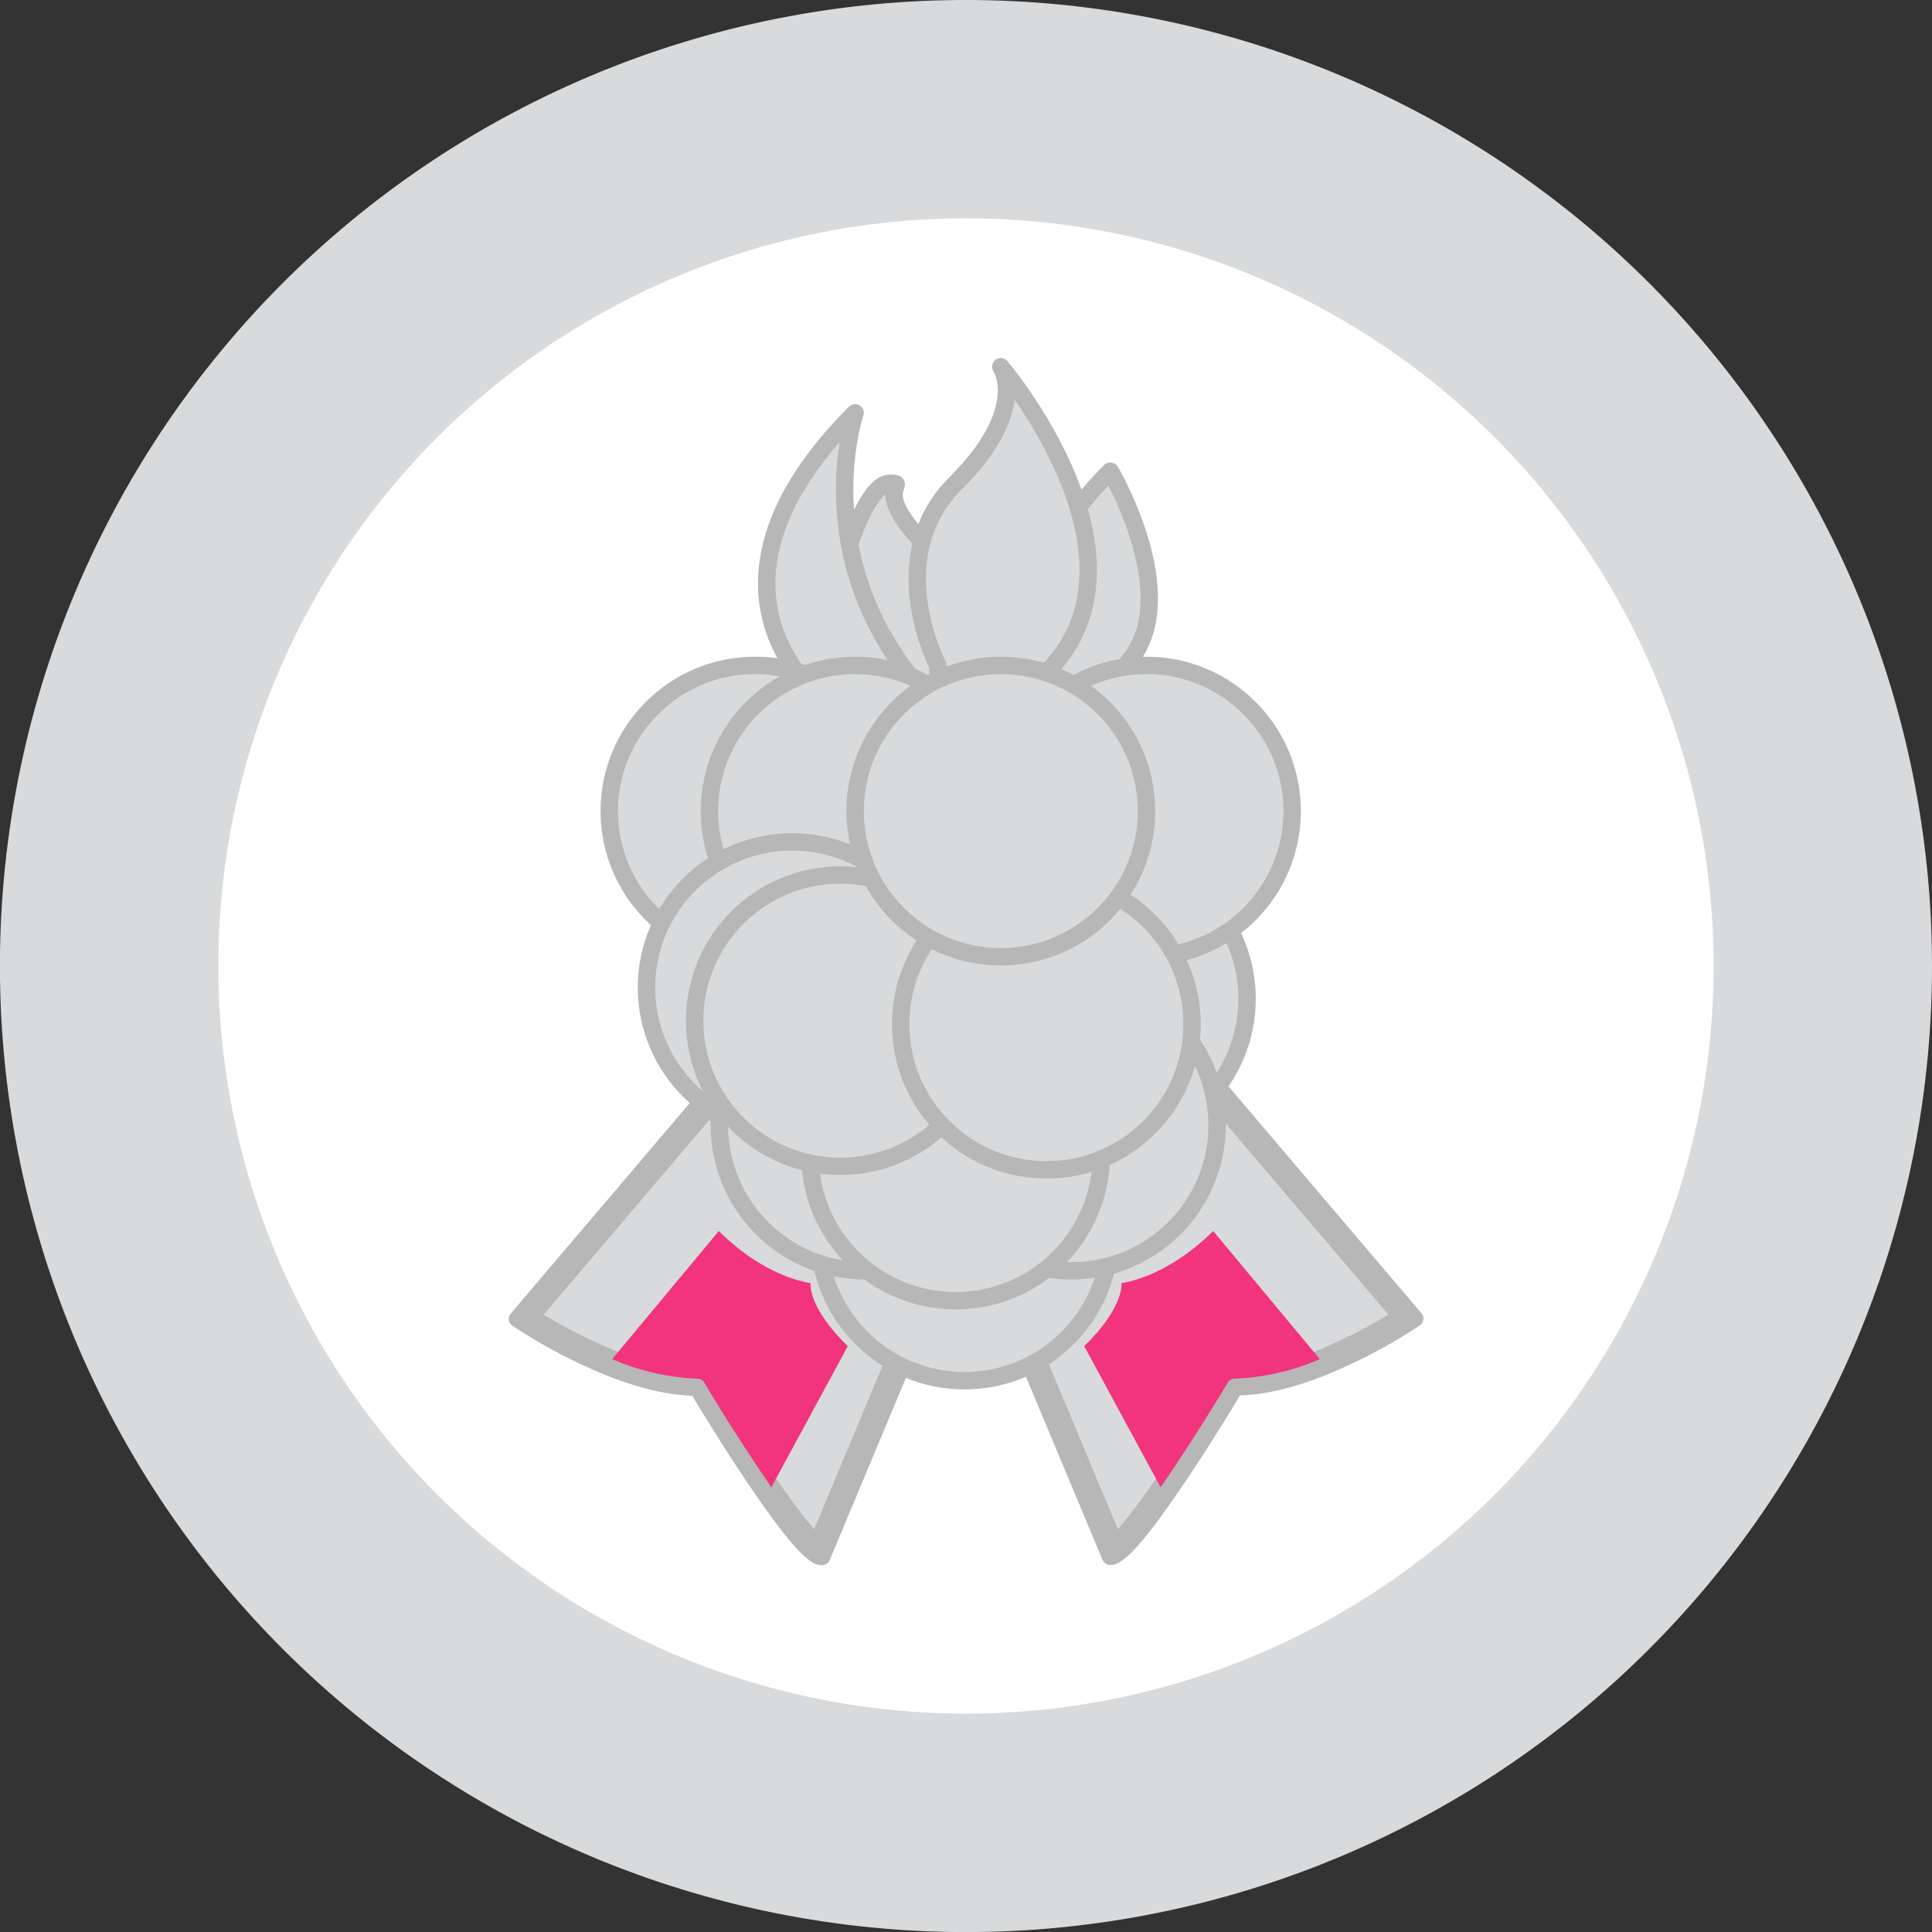 <svg xmlns="http://www.w3.org/2000/svg" viewBox="0 0 272.93 272.93"><rect x="0" y="0" width="272.93" height="272.93" fill="#333333" stroke="none"/><defs><style>.cls-1,.cls-3{fill:#d9dadb;}.cls-2{fill:#fff;}.cls-3{stroke:#b7b7b7;stroke-linecap:round;stroke-linejoin:round;stroke-width:2.46px;}.cls-4{fill:#b7b7b7;}.cls-5{fill:#f1347d;}</style></defs><g id="Layer_2" data-name="Layer 2"><g id="Layer_1-2" data-name="Layer 1"><path class="cls-1" d="M272.93,136.46A136.47,136.47,0,1,1,136.46,0,136.47,136.47,0,0,1,272.93,136.46Z"/><circle class="cls-2" cx="136.46" cy="136.46" r="105.62"/><path class="cls-3" d="M198,186a73.84,73.84,0,0,1-11.13,5.8l-.41.16a33.26,33.26,0,0,1-12,2.76,1.2,1.2,0,0,0-1.05.6c0,.08-4.83,8.09-9.44,14.74l-.21.31c-3.54,5.1-5.37,7.06-6.27,7.82l-13.24-31.66,28.36-29.95a.82.82,0,0,0,.16-.22Z"/><path class="cls-4" d="M200.77,185.48l-29-34.1a1.23,1.23,0,0,0-2.13,1.1l.73,2.91-28.45,30a1.23,1.23,0,0,0-.24,1.32l14.06,33.62a1.22,1.22,0,0,0,1.14.75c1.25,0,3.2-1.13,8.9-9.34,1.55-2.22,3.13-4.6,4.55-6.81h0c2.24-3.51,4.1-6.56,4.84-7.8a28.68,28.68,0,0,0,5.92-.86h0a46.79,46.79,0,0,0,6.73-2.23,75.07,75.07,0,0,0,12.74-6.79,1.21,1.21,0,0,0,.52-.86A1.18,1.18,0,0,0,200.77,185.48Zm-26.33,9.25a1.2,1.2,0,0,0-1.05.6c0,.08-4.83,8.09-9.44,14.74l-.21.31c-3.54,5.1-5.37,7.06-6.27,7.82l-13.24-31.66,28.36-29.95a.82.82,0,0,0,.16-.22L198,186a73.84,73.84,0,0,1-11.13,5.8l-.41.16A33.26,33.26,0,0,1,174.44,194.73Z"/><path class="cls-5" d="M186.45,192a33.26,33.26,0,0,1-12,2.76,1.2,1.2,0,0,0-1.05.6c0,.08-4.83,8.09-9.44,14.74l-10.8-19.94s5.29-4.84,5.29-8.91c0,0,6.26-.68,12.93-7.35Z"/><path class="cls-3" d="M74.94,186a73.84,73.84,0,0,0,11.13,5.8l.41.16a33.26,33.26,0,0,0,12,2.76,1.2,1.2,0,0,1,1.05.6c0,.08,4.83,8.09,9.44,14.74l.21.31c3.54,5.1,5.37,7.06,6.27,7.82l13.24-31.66-28.36-29.95a.82.82,0,0,1-.16-.22Z"/><path class="cls-4" d="M71.88,186.43a1.21,1.21,0,0,0,.52.86,75.07,75.07,0,0,0,12.74,6.79,46.79,46.79,0,0,0,6.73,2.23h0a28.68,28.68,0,0,0,5.92.86c.74,1.24,2.6,4.29,4.84,7.8h0c1.42,2.21,3,4.59,4.55,6.81,5.7,8.21,7.65,9.34,8.9,9.34a1.22,1.22,0,0,0,1.14-.75l14.06-33.62a1.23,1.23,0,0,0-.24-1.32l-28.45-30,.73-2.91a1.23,1.23,0,0,0-2.13-1.1l-29,34.1A1.18,1.18,0,0,0,71.88,186.43ZM86.48,192l-.41-.16A73.84,73.84,0,0,1,74.94,186l25.24-29.64a.82.82,0,0,0,.16.22l28.36,29.95L115.46,218.2c-.9-.76-2.73-2.72-6.27-7.82l-.21-.31c-4.61-6.65-9.39-14.66-9.44-14.74a1.2,1.2,0,0,0-1.05-.6A33.26,33.26,0,0,1,86.48,192Z"/><path class="cls-5" d="M86.48,192a33.26,33.26,0,0,0,12,2.76,1.2,1.2,0,0,1,1.05.6c0,.08,4.83,8.09,9.44,14.74l10.8-19.94s-5.29-4.84-5.29-8.91c0,0-6.26-.68-12.93-7.35Z"/><path class="cls-3" d="M152.31,71.67a63,63,0,0,1,4.54-5.11s11,18.57,1.89,27.69l-10.92,6.61L141.38,94Z"/><path class="cls-3" d="M120,76.92s2.73-8.65,5.7-8.65-3,.58,5,8.65c0,0-4.34,10.68,5.48,20.51L125.06,102Z"/><path class="cls-3" d="M115.68,98.35S96.09,83,120.8,58.32c0,0-7.62,22.31,11.69,41.63Z"/><path class="cls-3" d="M132.49,94s-8-15.27,2.51-25.73,6.38-16.46,6.38-16.46,22.8,26.86,6.44,43.22S132.49,94,132.49,94Z"/><circle class="cls-3" cx="106.65" cy="114.58" r="20.58"/><circle class="cls-3" cx="147.82" cy="141.1" r="20.58"/><circle class="cls-3" cx="120.8" cy="114.58" r="20.58"/><circle class="cls-3" cx="155.59" cy="141.1" r="20.58"/><circle class="cls-3" cx="161.96" cy="114.58" r="20.58"/><circle class="cls-3" cx="136.26" cy="174.47" r="20.58"/><circle class="cls-3" cx="111.91" cy="139.51" r="20.58"/><circle class="cls-3" cx="122.2" cy="158.95" r="20.58"/><circle class="cls-3" cx="151.36" cy="158.95" r="20.58"/><circle class="cls-3" cx="135" cy="163.17" r="20.58"/><circle class="cls-3" cx="118.71" cy="144.19" r="20.58"/><circle class="cls-3" cx="147.82" cy="144.68" r="20.58"/><circle class="cls-3" cx="141.38" cy="114.58" r="20.58"/></g></g></svg>